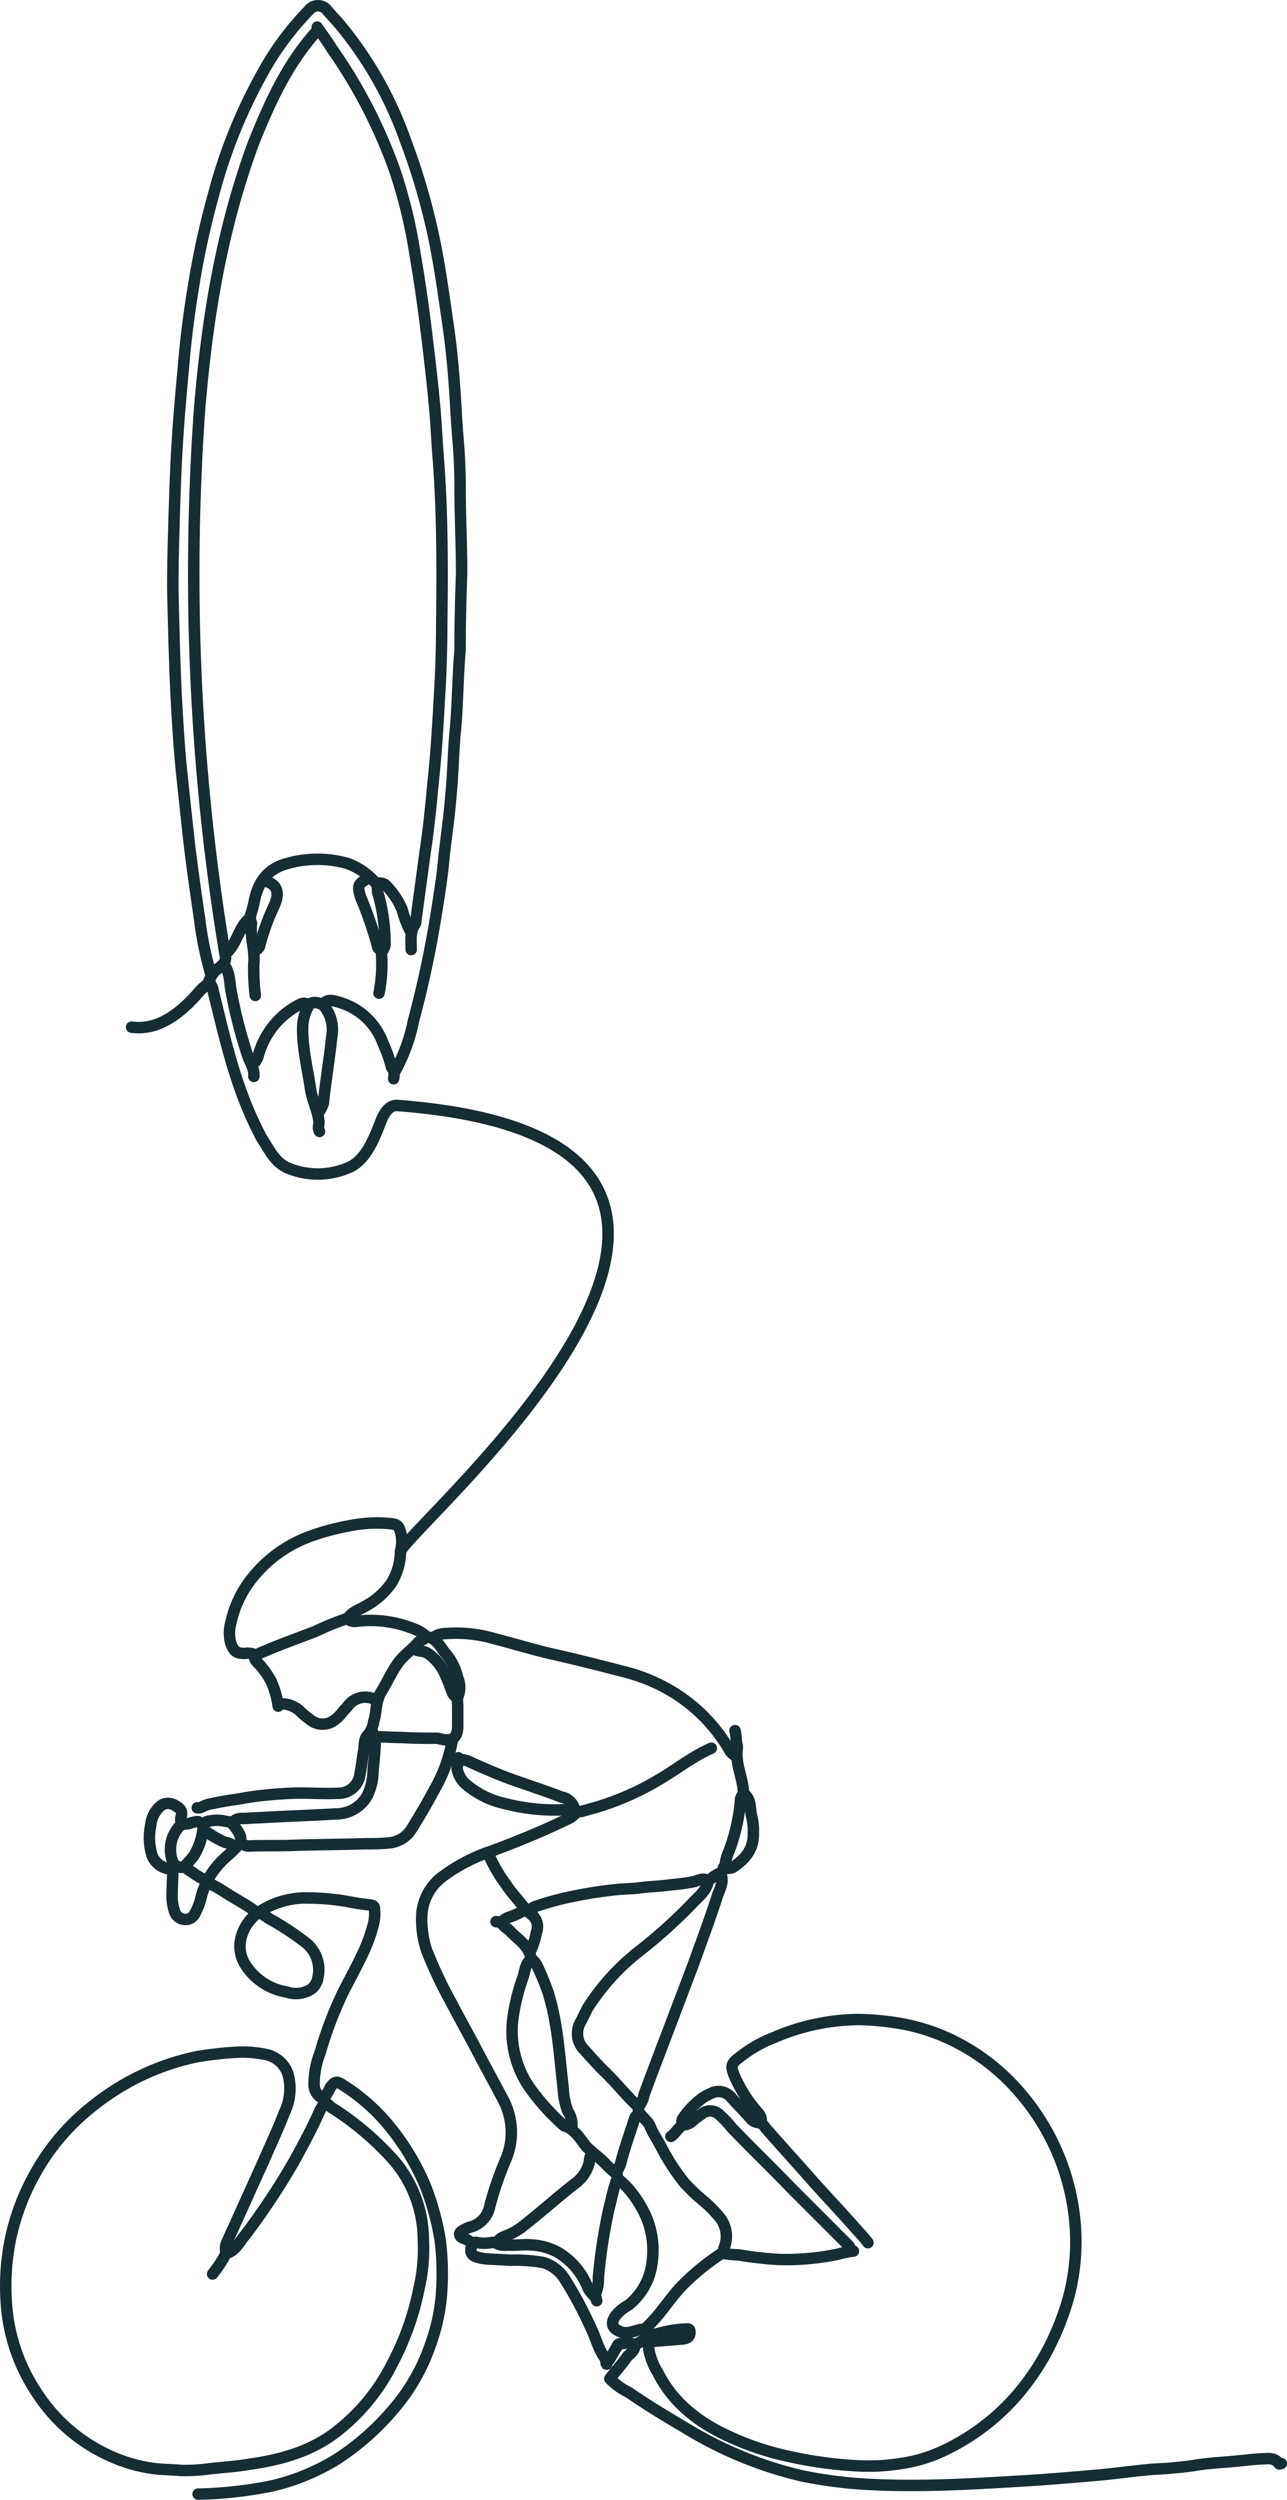 <svg xmlns="http://www.w3.org/2000/svg" viewBox="0 0 168.48 327.1"><defs><style>.cls-1{fill:none;stroke:#152d35;stroke-linecap:round;stroke-linejoin:round;stroke-width:1.5px;}</style></defs><title>Middel 4</title><g id="Laag_2" data-name="Laag 2"><g id="Laag_1-2" data-name="Laag 1"><g id="objects"><g id="board"><path class="cls-1" d="M51.53,141.15c.09-.3,0-.8.2-1a22.77,22.77,0,0,0,2.4-6.6,136,136,0,0,0,3-14.1c.4-2.5.8-5,1-7.4.3-2.7.7-5.3.9-8,.3-2.9.3-5.8.6-8.7.3-3.4.3-6.9.6-10.3v-.7c0-3.2.1-6.3.2-9.4,0-3.7-.2-7.4-.2-11.2q0-3.3-.3-6.6c-.2-2.5-.3-5-.5-7.5-.2-2.7-.5-5.4-.9-8-.5-3.5-1-7-1.7-10.4a86.4,86.4,0,0,0-3.8-13,49.27,49.27,0,0,0-8.6-15.1c-.5-.6-1.1-1.2-1.6-1.8a1.5,1.5,0,0,0-2.4,0,38.16,38.16,0,0,0-5.5,7.2,68.45,68.45,0,0,0-7,17,108.4,108.4,0,0,0-2.5,11.3c-.6,3.6-1.1,7.3-1.4,11-.3,3.3-.6,6.5-.8,9.8-.2,3-.3,6-.4,9-.1,3.4-.21,6.9-.21,10.3.1,4.5.21,9,.41,13.5.2,3.7.4,7.4.8,11.1q.44,4.2.9,8.4c.4,3.4.9,6.9,1.4,10.3a45,45,0,0,0,1.5,7.3"/><path class="cls-1" d="M27.53,128.65c.09.3.3.5.3.7,1.7,6.9,3.09,13.4,6.5,19.7,1,1.5,1.7,3.1,3.4,3.8a10.16,10.16,0,0,0,8.2-.2c2.1-1.1,3.1-3.8,4-6.1.4-1,1.1-2,2.1-1.9,61.5,4.7,1,55.4.4,58.4"/><path class="cls-1" d="M41.53,4c-3.91,4.3-6.2,9.4-8.3,14.6-4.2,11.3-6.1,22.9-7.1,34.9a304.3,304.3,0,0,0,3.4,71.8c0,1-1,1.3-1.5,1.9a4.35,4.35,0,0,0-.8,1.5,11,11,0,0,0-1.1,1c-2.3,2.7-5.3,5.2-8.9,4.7"/><path class="cls-1" d="M41.53,3.55c.59.9,1.3,1.8,1.9,2.8a66.43,66.43,0,0,1,8.3,16.1,65.39,65.39,0,0,1,2.6,10.8c.59,3.4,1.09,6.9,1.5,10.3s.79,6.6,1.09,9.9c.2,2.3.3,4.7.5,7.1.5,6.9.5,13.9.41,20.8,0,3.3-.1,6.6-.3,9.8-.2,3.6-.41,7.3-.8,10.9-.3,3.2-.6,6.4-1.1,9.6-.4,3-.8,5.9-1.2,8.9a.76.76,0,0,1-.1.4c-.7,1-.5,2.2-.5,3.3"/><path class="cls-1" d="M50,124.45a1.28,1.28,0,0,0,.4-1,23.72,23.72,0,0,0-.9-6.5c-.2-.5.09-1.1-.41-1.5a8.58,8.58,0,0,0-3.7-2.5,14.49,14.49,0,0,0-8,.1c-2.4.7-3.59,2.4-4.09,4.8a13.32,13.32,0,0,1-.5,1.9.6.6,0,0,1-.1.4c-1.4,1.1-1.6,3-2.8,4.3-.1.1-.2.1-.3.2"/><path class="cls-1" d="M41.83,148.05c-.3-.5,0-1-.1-1.5-.2-1.4-.9-2.7-1.1-4.2-.4-2.7-1.1-5.4-1-8.2a6.07,6.07,0,0,1,.8-2.6c.3-.6,1.5-.4,2,.1a4.9,4.9,0,0,1,1,4c-.3,2.9-.8,5.8-1.1,8.7a4.49,4.49,0,0,1-.6,1.2"/><path class="cls-1" d="M29.33,126.25c.79,1,.7,2.2.9,3.3a63.78,63.78,0,0,0,2.2,8.6c.3.9.9,1.7.8,2.7"/><path class="cls-1" d="M42.33,131.35c.59-.7,1.4-.4,2.09-.2a8.62,8.62,0,0,1,5.7,5.3,18.79,18.79,0,0,1,1,2.7c.1.3.1.7.5.9"/><path class="cls-1" d="M48.33,114.85c-1.5.8-1.6,1-1.1,2.6a48.34,48.34,0,0,1,2.2,6.4c0,.2.3.4.5.6"/><path class="cls-1" d="M34.62,115.25c1.91.5,1.91,1.8,1.3,3.2a29.22,29.22,0,0,0-1.9,5.2.84.84,0,0,1-.7.7"/><path class="cls-1" d="M40.33,131.45c-.6-.4-1.1,0-1.5.2a10.68,10.68,0,0,0-5,6.4,2.38,2.38,0,0,1-.6,1.1"/><path class="cls-1" d="M53.72,121.85a14.46,14.46,0,0,1-1.1-2.9,10,10,0,0,0-2.2-3.2,1.47,1.47,0,0,0-.9-.2"/><path class="cls-1" d="M32.72,120.35c.1.2.2.3.2.5-.2,1.8.5,3.5.3,5.3a28.84,28.84,0,0,0,.2,4.1"/><path class="cls-1" d="M49.92,124.55a19.62,19.62,0,0,1-.3,5.4"/></g><g id="bike"><path class="cls-1" d="M29.62,294.85a2,2,0,0,1,.1-1.5c1.6-3.5,3.2-7.1,4.8-10.6.9-2.1,1.9-4.2,2.7-6.3a7.22,7.22,0,0,0,.5-5,3.87,3.87,0,0,0-2.8-2.6,14.89,14.89,0,0,0-4.2-.3,44.29,44.29,0,0,0-5.1.6,32.19,32.19,0,0,0-13.2,6.2,29.1,29.1,0,0,0-7.9,9.2,30.14,30.14,0,0,0-3.1,8.2,30.92,30.92,0,0,0-.59,8.6,23.92,23.92,0,0,0,4.09,11.9,22.27,22.27,0,0,0,9.7,8.2,19.91,19.91,0,0,0,5.91,1.6c1,.1,2.09.1,3.09.2a23.08,23.08,0,0,0,3.71-.2c1.79-.2,3.5-.3,5.29-.6,4.21-.6,8.21-1.7,11.6-4.4a26,26,0,0,0,7.2-8.9,35.75,35.75,0,0,0,3.41-9.6,23.15,23.15,0,0,0,.59-6.5,16.1,16.1,0,0,0-3.8-10.3,38.12,38.12,0,0,0-8.09-6.9c-.41-.2-.6-.7-1.1-.7"/><path class="cls-1" d="M84.83,306.35a8.27,8.27,0,0,0,1.29,4.1c2,4,5.41,6.6,9.41,8.4a36.57,36.57,0,0,0,7.9,2.6,52.92,52.92,0,0,0,8.9,1.2,26,26,0,0,0,5.6-.3,19.31,19.31,0,0,0,5.2-1.5,29,29,0,0,0,9.6-7,31.65,31.65,0,0,0,4.8-7.1,34.59,34.59,0,0,0,2.5-6.7,28.43,28.43,0,0,0,.7-9.2,30,30,0,0,0-7.1-16.9,27.35,27.35,0,0,0-8.4-6.7,25.61,25.61,0,0,0-8.1-2.6,37.25,37.25,0,0,0-4.7-.4,28.5,28.5,0,0,0-11.2,2.4,16.57,16.57,0,0,0-4.1,2.3c-1.5,1.1-1.6,1.3-.8,3.1a18.64,18.64,0,0,0,2.9,4.4,1.49,1.49,0,0,1,.4,1.4"/><path class="cls-1" d="M27.83,297.55a18.11,18.11,0,0,0,1.5-2.2,2.2,2.2,0,0,1,.29-.5c1.21-.3,1.71-1.5,2.41-2.3a92.44,92.44,0,0,0,6.5-9.8c1.2-2.2,2.4-4.4,3.4-6.7.2-.4.7-.8.4-1.4a7.46,7.46,0,0,0,.9-1.5c.6-.8.8-.9,1.7-.3a25.33,25.33,0,0,1,6.4,5.8,31.41,31.41,0,0,1,4.4,7.5,34.57,34.57,0,0,1,1.9,7,35.6,35.6,0,0,1,.2,6.5,25,25,0,0,1-1.5,7.2,25.56,25.56,0,0,1-5,8.6,33.44,33.44,0,0,1-7.5,6.5,28.76,28.76,0,0,1-8.1,3.3,53.48,53.48,0,0,1-9.8,1.1"/><path class="cls-1" d="M83.12,306.85c0,.7-.59,1.1-1,1.5-.7,1-1.5,1.9-2.29,2.9a8.71,8.71,0,0,0,2.5,1.8c2.59,1.8,5.29,3.4,8,5a51.41,51.41,0,0,0,14.59,5.9,57.11,57.11,0,0,0,8.3,1.1c3.4.2,6.8.2,10.3.1,3.3-.1,6.7-.3,10-.5,3.5-.2,6.9-.5,10.4-.8,2.1-.2,4.3-.5,6.41-.7,1-.1,2-.1,2.9-.2,1.1-.1,2.3-.2,3.4-.4,1.3-.2,2.6-.3,3.9-.4,1.5-.1,2.9-.3,4.4-.4.9,0,1.8-.3,2.5.6,0,.1.2,0,.3,0"/><path class="cls-1" d="M75.53,237.05a3.38,3.38,0,0,1-1.5,1.1c-3.1,1.5-6.3,2.8-9.5,4a23,23,0,0,0-6.6,3.4,6.76,6.76,0,0,0-2.7,4.8,13,13,0,0,0,.6,4.8,56.42,56.42,0,0,0,3.09,6.6c1.2,2.3,2.5,4.6,3.7,6.9,1,1.9,2.1,3.9,3.1,5.8a9.31,9.31,0,0,1,1.2,5.2,9.19,9.19,0,0,1-.7,2.9,43.93,43.93,0,0,0-2.1,6.1,3.51,3.51,0,0,1-2.7,2.8,4.67,4.67,0,0,0-1,.5c-.4.3-.3.7.2.9a3.75,3.75,0,0,1,1.1.6"/><path class="cls-1" d="M45.53,211.75c.59-.9,1.7-1.2,2.5-1.7a9.85,9.85,0,0,0,3.2-2.9,8.13,8.13,0,0,0,1.2-4.2,5,5,0,0,0,.1-2.1c-.3-1.3-.5-1.4-1.6-1.5a18.21,18.21,0,0,0-5.2.3,30.68,30.68,0,0,0-5.2,1.4,17.19,17.19,0,0,0-7.41,5.3,14,14,0,0,0-2.9,6,5,5,0,0,0,0,2.7c.4,1,.7,1.3,1.8,1.3a2.46,2.46,0,0,1,1.2.1c.4.2.8-.2,1.2-.3,2.3-1,4.6-1.8,6.91-2.7a35.51,35.51,0,0,1,4.2-1.7"/><path class="cls-1" d="M96.33,229.75a1.78,1.78,0,0,1-.8-.7,21.55,21.55,0,0,0-7.2-7.5,22.94,22.94,0,0,0-6.21-2.7c-3.09-.8-6.2-1.6-9.29-2.3-2.71-.6-5.3-1.4-8-2.1a17.82,17.82,0,0,0-6.5-.7,2.74,2.74,0,0,0-1.71.6"/><path class="cls-1" d="M59.22,227.65a19.4,19.4,0,0,1-2.4,6.6c-.9,1.7-1.9,3.4-2.9,5a3.84,3.84,0,0,1-3.1,1.9c-1,.1-2,.1-3,.1-3,.1-6,.1-9.1.2-2.1.1-4.1,0-6.2.1-.5,0-.7-.3-1.1-.4"/><path class="cls-1" d="M97.33,234.75a1.29,1.29,0,0,0-.41,1,24.55,24.55,0,0,1-1.5,6.5,6.07,6.07,0,0,0-.5,1.8c0,.5-.3.8-.8,1.1a6.26,6.26,0,0,0-1.09.7c-.1.1-.3.1-.3.2-.2,1.4-1.4,2.2-2.2,3.1a66.84,66.84,0,0,1-6.91,6.2,29.62,29.62,0,0,0-6.7,7.4c-.3.6-.59,1.2-.9,1.8a3,3,0,0,0,.5,3.7c.8.9,1.6,1.8,2.5,2.7,1.6,1.5,2.9,3.2,4.4,4.6l.1.1c0,1.2,1.2,1.6,1.6,2.6s1,1.8,1.5,2.8a28,28,0,0,0,3,4.6,23.91,23.91,0,0,0,2.3,2.2,16.66,16.66,0,0,1,2.3,2.3,3.94,3.94,0,0,1,.6,3.9,1.27,1.27,0,0,0-.1.6"/><path class="cls-1" d="M94.33,245.15c.5,1-.1,2-.41,2.9-.7,2.2-1.5,4.4-2.3,6.6-1.09,3.1-2.29,6.1-3.4,9.1-1.3,3.4-2.6,6.8-3.9,10.3a3.37,3.37,0,0,1-.8,1.7"/><path class="cls-1" d="M42.22,274.55a2,2,0,0,1-1.1-2,11.4,11.4,0,0,1,.8-4,49.81,49.81,0,0,1,2.91-7.7c.79-1.6,1.7-3.2,2.5-4.9a21.59,21.59,0,0,0,1.59-4.3,6.08,6.08,0,0,0,.1-1.9c0-.5-.4-.4-.6-.5a25.12,25.12,0,0,1-2.7-.4,30.72,30.72,0,0,0-5.3-.5,11.1,11.1,0,0,0-6.3,1.7,5.82,5.82,0,0,0-2.59,3.6,4.51,4.51,0,0,0,.7,3.6,7.89,7.89,0,0,0,5.3,3.4,3.72,3.72,0,0,0,3.09-.3,2.3,2.3,0,0,0,1-1.6,4.53,4.53,0,0,0-1.79-4.7,37.1,37.1,0,0,0-4.6-3c-.4-.3-.8-.5-1.2-.8"/><path class="cls-1" d="M55.72,214.25c-.3.4-.8.4-1,.7-.8.9-1.8,1.6-2.5,2.5-.9,1.2-1.5,2.6-2.3,3.9s-.59,2.7-1,3.9a3.63,3.63,0,0,1-.7,1.7c-.6.5-.5,1.4-.6,2.1-.2,1-.29,2.1-.5,3.1a2.82,2.82,0,0,1-2.9,2.5c-2.1.1-4.1-.1-6.2,0s-4.4.3-6.5.7c-1.3.2-2.7.4-4,.7a3.58,3.58,0,0,0-1.1.4,1.25,1.25,0,0,1-.59.1"/><path class="cls-1" d="M48.72,226.65a1.5,1.5,0,0,1,.4,1.1c0,1.4-.2,2.8-.29,4.1a7.35,7.35,0,0,1-.8,3.2,4.68,4.68,0,0,1-4.1,2.3c-3.3.2-6.7.3-10,.5-.7,0-1.5.1-2.2.1a1.59,1.59,0,0,0-1.2.4"/><path class="cls-1" d="M84.53,304.85c-.7-.2-1.3.2-2,.3A2,2,0,0,1,81,305c-1.1-.5-.91-1.3-.41-2a5.84,5.84,0,0,1,1.71-1.4,8.39,8.39,0,0,0,3.09-5.8,11.09,11.09,0,0,0-1.5-7.1,13.13,13.13,0,0,0-2-2.7,6,6,0,0,0-.9-.8"/><path class="cls-1" d="M69.42,256.45c-.7.6-.7,1.6-1,2.4a26.25,26.25,0,0,0-1.3,5.4,13.05,13.05,0,0,0,2,8.6,29.4,29.4,0,0,0,4.71,5.3c1.4.4,2.09,1.7,2.9,2.7a20,20,0,0,0,1.6,1.4c.7.6,1.2,1.2,1.9,1.8s.7.7.4,1.5c-.4,1.1-.6,2.3-.9,3.4a71.55,71.55,0,0,0-1.4,9.1,4.94,4.94,0,0,1-.5,2.4"/><path class="cls-1" d="M74.83,278.55a3.14,3.14,0,0,0-.5-2.3,9.7,9.7,0,0,1-.6-3c-.5-4.2-.7-8.5-2-12.6a34.54,34.54,0,0,0-1.4-3.4,2.55,2.55,0,0,0-.6-.8c-.1-.1-.2-.1-.2-.2-.3-1.6-1.6-2.4-2.6-3.4-.3-.4-.8-.6-1.1-1a1.22,1.22,0,0,0-.9-.4"/><path class="cls-1" d="M89.22,278.05a2,2,0,0,0,1.3-.4,11.32,11.32,0,0,1,1.3-1,1.72,1.72,0,0,1,2.4.1,12.88,12.88,0,0,1,1.6,1.7c2.6,2.7,5.3,5.3,7.9,8l7,7c.3.3.6.5.6,1"/><path class="cls-1" d="M93.12,228.75c-2.5,1.1-4.59,2.8-7,4.2a35.9,35.9,0,0,1-8.29,3.6c-.5.1-1,.3-1.5.4a.87.87,0,0,1-1.21-.5,2.09,2.09,0,0,0-1.59-1.3c-2.1-.8-4.2-1.5-6.2-2.2s-3.8-1.5-5.6-2.3a2.93,2.93,0,0,0-1.6-.4"/><path class="cls-1" d="M60,230c.09.6-.3,1.1-.1,1.7a3.67,3.67,0,0,0,.9,1.6,11.65,11.65,0,0,0,5.3,2.7,26.23,26.23,0,0,0,7.9.8,4.87,4.87,0,0,0,1.2-.1"/><path class="cls-1" d="M111.72,294.55a14.16,14.16,0,0,0-2,.4,33,33,0,0,1-7.7.7,45.2,45.2,0,0,1-5.3-.6,12.31,12.31,0,0,1-2-.2c-.1,0-.3.1-.4.1a30.48,30.48,0,0,0-5.2,4.3c-1.5,1.6-2.7,3.6-4.3,5.1a.62.62,0,0,0-.2.7.6.6,0,0,1,.1.4c-.1.2-.2.5,0,.6a1.69,1.69,0,0,0,1,.3l3.7-.3c.7-.1.9-.4.9-.9s-.3-.4-.6-.4a15.06,15.06,0,0,0-3.6.6,4.83,4.83,0,0,1-1.2.1"/><path class="cls-1" d="M87.83,279.55c.5-.3.79-.9,1.29-1.3.3-.3,0-.7.3-1.1a10.48,10.48,0,0,1,2-2.2,5.37,5.37,0,0,1,1.6-1,2.14,2.14,0,0,1,2.7.5c.8.9,1.7,1.8,2.5,2.7a1.52,1.52,0,0,0,1.1.6c.4,0,.7.4.9.7,2.1,2.4,4.3,4.8,6.4,7.2,1.71,1.9,3.41,3.7,5.1,5.6.6.7,1.3,1.4,1.9,2.2"/><path class="cls-1" d="M78.12,301.05c-.09-.1,0-.4-.2-.5a3.85,3.85,0,0,1-1.09-1.5,9.27,9.27,0,0,0-3.91-4.4,8.47,8.47,0,0,0-3.2-.9c-1.2-.1-2.3.1-3.4,0a2,2,0,0,1-1.3-.2,1.18,1.18,0,0,0-.8-.1,4.85,4.85,0,0,1-1.7,0,.58.58,0,0,0-.8.5c-.2.7,0,1.1.5,1.3a5.27,5.27,0,0,0,1.2.3c1.1.1,2.2.1,3.3.2a21.23,21.23,0,0,1,4.4.3,5,5,0,0,1,2.71,2,50.68,50.68,0,0,1,3.5,6.5c.7,1.4,1,2.9,2,4.2.2.2-.1.4.09.6"/><path class="cls-1" d="M77.42,281.85c-.3.5-.2,1-.4,1.5a4.81,4.81,0,0,1-1.8,2.4c-2.3,1.8-4.4,3.7-6.7,5.5a8.87,8.87,0,0,1-2.5,1.4,2,2,0,0,0-1,.8"/><path class="cls-1" d="M92.62,246.05c-.7-.4-1.29.1-2,.2-1,.2-2,.3-3,.4-1.4.2-2.79.2-4.09.4-.91.1-1.91.1-2.8.2a54,54,0,0,0-5.8.9,37.45,37.45,0,0,0-4.5,1.2,2.38,2.38,0,0,0-1.1.6"/><path class="cls-1" d="M96.22,226.45c.2.7.1,1.4.3,2v.3c-.3,2,.7,3.8.8,5.7v.2c1.1.8.8,2,1.1,3.1a7.14,7.14,0,0,1,.2,2c.1,2.1-1,3.5-2.7,4.6a1.66,1.66,0,0,1-1.2,0"/><path class="cls-1" d="M23.83,238.65a1.12,1.12,0,0,1-.1-1c.2-.8-.3-1.1-.8-1.4a1.71,1.71,0,0,0-1.7-.1,3.73,3.73,0,0,0-1.5,2.7,7.78,7.78,0,0,0,.2,4,2.81,2.81,0,0,0,2.3,1.7c.4,0,.5-.2.7-.4"/><path class="cls-1" d="M45.53,211.85a1.42,1.42,0,0,0,1.09.3,15.13,15.13,0,0,1,7.6,1,4.62,4.62,0,0,1,1.5.9.1.1,0,0,0,.1.1c1.4.2,1.8,1.4,2.6,2.3a7.46,7.46,0,0,1,1.5,3.1,3.11,3.11,0,0,1,0,2.5,3.28,3.28,0,0,0,0,1v2.8c0,1.5-.7,2.1-2.2,1.7-.2,0-.3-.1-.5-.1-1.5,0-3,0-4.6-.1-1.1,0-2.3-.1-3.4-.1"/><path class="cls-1" d="M83.53,276.65a1.12,1.12,0,0,0-.5.7c-.6,1.9-1.3,3.8-1.8,5.8a11.73,11.73,0,0,1-.5,1.1"/><path class="cls-1" d="M54.22,215.75c.5.4,1.2.2,1.8.6a6.56,6.56,0,0,1,2.4,3.1c.3.6.5,1.3.8,2a.9.9,0,0,0,.6.6"/><path class="cls-1" d="M63.92,242.55a19.79,19.79,0,0,0,2.3,4c.7,1.1,1.7,2.1,2.5,3.2a7.27,7.27,0,0,0,.9.8,2,2,0,0,1,.6,2.3,10.43,10.43,0,0,1-.8,2.5"/><path class="cls-1" d="M49.22,222.45a2.82,2.82,0,0,0-3.7.8c-.2.3-.5.5-.7.8a4.89,4.89,0,0,1-1.3,1.2,2.55,2.55,0,0,1-3-.3,10.59,10.59,0,0,1-1.2-1,3.52,3.52,0,0,0-2.7-1"/><path class="cls-1" d="M22.62,244.65c0,1.1-.09,2.3-.09,3.4a6.16,6.16,0,0,0,.3,2,1.49,1.49,0,0,0,1.29,1.1,1.35,1.35,0,0,0,1.41-.8,7.94,7.94,0,0,0,.8-2.1,7.26,7.26,0,0,1,.79-2"/><path class="cls-1" d="M33.42,216.55c-.2.4,0,.7.3,1a10.53,10.53,0,0,1,1.8,2.5,11.72,11.72,0,0,1,.9,3.2"/><path class="cls-1" d="M33.62,250.25c-1.29-1-2.7-1.7-4.09-2.6a20.13,20.13,0,0,0-2.5-1.4,12,12,0,0,1,2.59-3.3,13.73,13.73,0,0,0,1.71-1.7,1.24,1.24,0,0,0,0-1.3,6.05,6.05,0,0,0-.91-1.3c-.2-.3-.8-.3-1.2-.4a5,5,0,0,0-2.1.1c-.29.1-.5.2-.5.5a8.77,8.77,0,0,1-1.2,3.9,14.93,14.93,0,0,1-1.2,1.4c-.3.4-1.2.1-1.5-.3a4.47,4.47,0,0,1,.7-4.8c.41-.5,1-.3,1.5-.5a3.55,3.55,0,0,1,1-.2"/><path class="cls-1" d="M84.53,306.05c-.41.2-.7.4-1.1.6-.2.1-.3.2-.5.1-.5-.3-1.1-.1-1.6-.1s-.5.3-.6.5c-.3.4-.5.9-.8,1.3a.9.9,0,0,1-.6.6"/><path class="cls-1" d="M26.83,239.55a13.42,13.42,0,0,0,2.59,1.5,3.61,3.61,0,0,1,1.41.6"/><path class="cls-1" d="M68.53,250a9,9,0,0,1-2,.9,3.45,3.45,0,0,0-1,.7"/><path class="cls-1" d="M24.22,244.15c.3.6.9.7,1.3,1.1l1.5.9"/></g></g></g></g></svg>